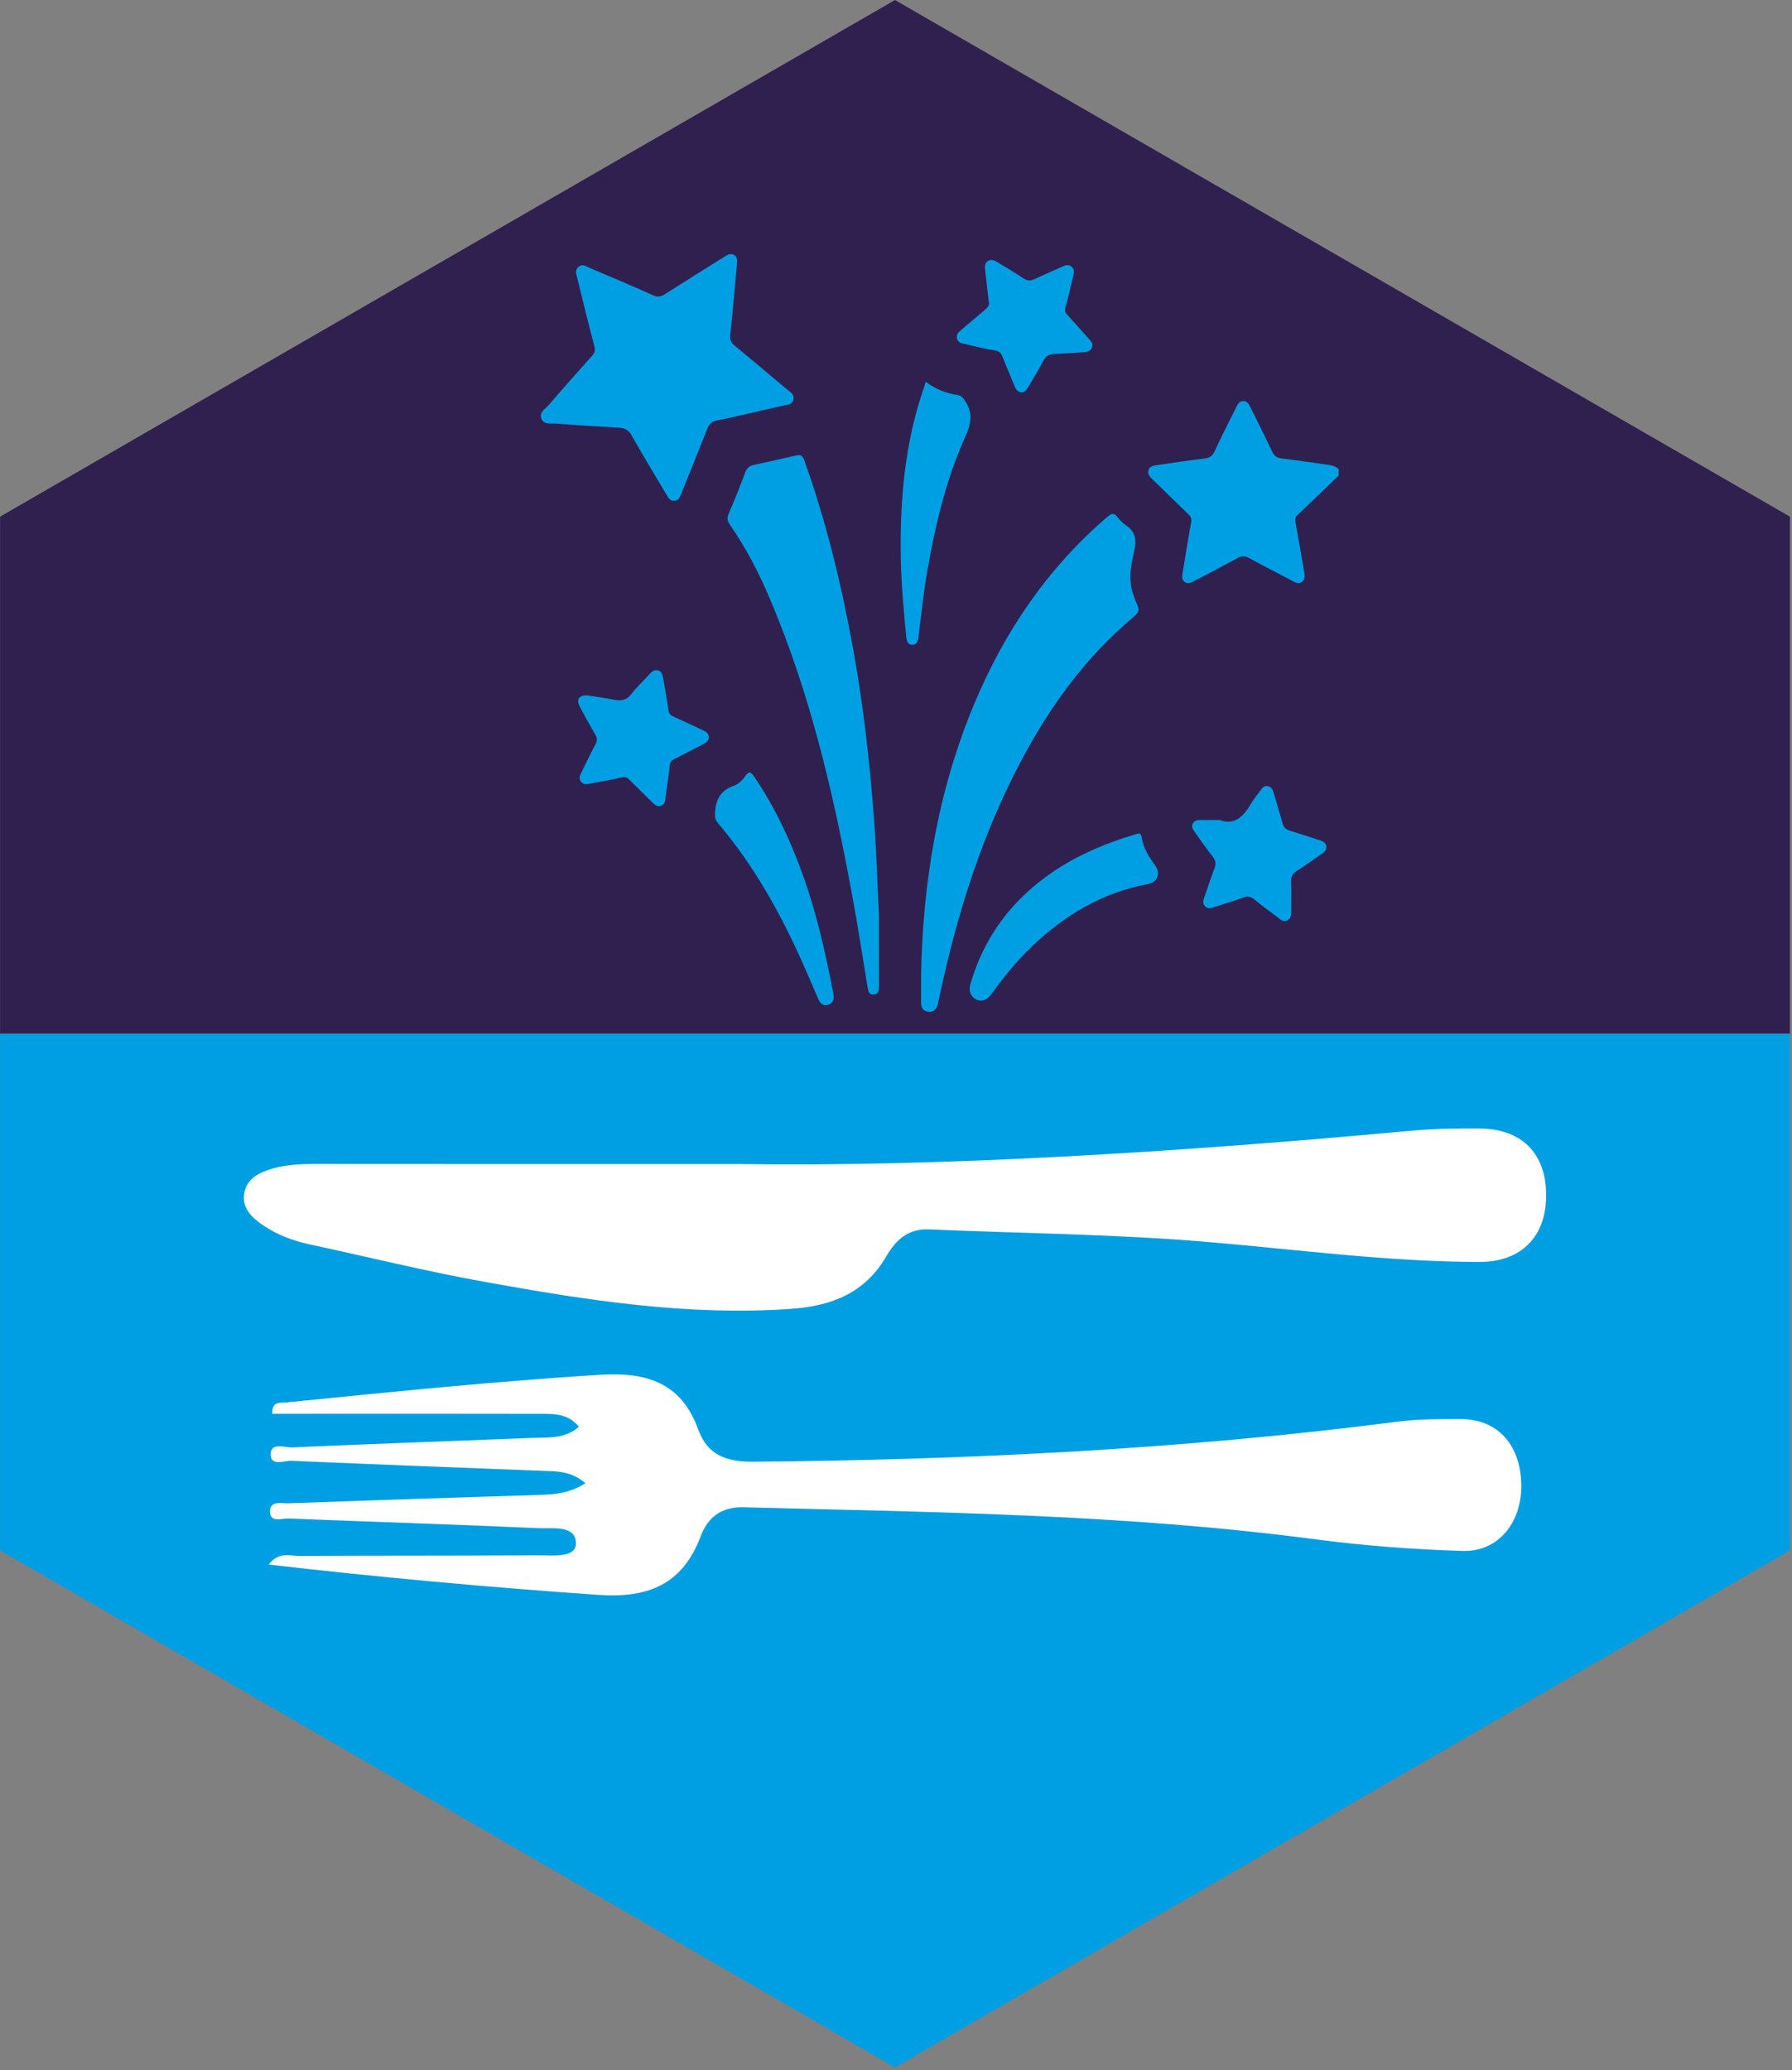 <?xml version="1.0" encoding="UTF-8" standalone="no"?>
<!DOCTYPE svg PUBLIC "-//W3C//DTD SVG 1.1//EN" "http://www.w3.org/Graphics/SVG/1.1/DTD/svg11.dtd">
<svg width="100%" height="100%" viewBox="0 0 213 246" version="1.1" xmlns="http://www.w3.org/2000/svg" xmlns:xlink="http://www.w3.org/1999/xlink" xml:space="preserve" xmlns:serif="http://www.serif.com/" style="fill-rule:evenodd;clip-rule:evenodd;stroke-linejoin:round;stroke-miterlimit:2;">
    <rect x="0" y="0" width="213" height="246" fill="#808080" stroke="none"/>
    <g transform="matrix(8.333,0,0,8.333,212.75,61.442)">
        <path d="M0,-0.006L0,7.367L-25.53,7.367L-25.53,-0.006L-12.765,-7.373L0,-0.006Z" style="fill:rgb(48,32,80);fill-rule:nonzero;"/>
    </g>
    <g transform="matrix(8.333,0,0,8.333,212.75,245.668)">
        <path d="M0,-14.74L0,-7.373L-12.765,0L-25.53,-7.373L-25.53,-14.74L0,-14.74Z" style="fill:rgb(0,159,227);fill-rule:nonzero;"/>
    </g>
    <g transform="matrix(8.333,0,0,8.333,87.758,152.176)">
        <path d="M0,-1.663C2.88,-1.62 6.248,-1.829 9.611,-2.139C9.927,-2.168 10.246,-2.171 10.564,-2.17C11.17,-2.169 11.52,-1.819 11.523,-1.225C11.527,-0.634 11.172,-0.267 10.578,-0.267C9.276,-0.267 7.985,-0.443 6.69,-0.552C5.365,-0.664 4.037,-0.674 2.71,-0.731C2.417,-0.743 2.239,-0.568 2.114,-0.352C1.812,0.173 1.335,0.36 0.769,0.401C-0.708,0.508 -2.156,0.281 -3.599,0.021C-4.441,-0.13 -5.273,-0.336 -6.109,-0.516C-6.341,-0.566 -6.562,-0.646 -6.759,-0.776C-6.922,-0.884 -7.083,-1.019 -7.048,-1.241C-7.014,-1.46 -6.83,-1.544 -6.637,-1.6C-6.435,-1.657 -6.229,-1.664 -6.021,-1.664C-4.18,-1.662 -2.339,-1.663 0,-1.663" style="fill:white;fill-rule:nonzero;"/>
    </g>
    <g transform="matrix(8.333,0,0,8.333,69.587,176.689)">
        <path d="M0,-0.053C-0.212,-0.235 -0.424,-0.222 -0.629,-0.23C-1.817,-0.278 -3.006,-0.32 -4.194,-0.373C-4.296,-0.378 -4.497,-0.285 -4.49,-0.473C-4.483,-0.639 -4.286,-0.559 -4.18,-0.564C-3.033,-0.615 -1.886,-0.654 -0.738,-0.7C-0.522,-0.708 -0.295,-0.684 -0.093,-0.858C-0.258,-1.061 -0.482,-1.042 -0.695,-1.043C-1.815,-1.046 -2.936,-1.044 -4.056,-1.044L-4.467,-1.044C-4.475,-1.228 -4.351,-1.196 -4.267,-1.205C-2.781,-1.354 -1.296,-1.505 0.195,-1.599C0.862,-1.642 1.363,-1.496 1.61,-0.817C1.739,-0.459 2.006,-0.357 2.391,-0.36C5.464,-0.386 8.527,-0.536 11.577,-0.93C11.877,-0.969 12.184,-0.968 12.488,-0.968C13.001,-0.966 13.327,-0.617 13.348,-0.062C13.37,0.493 13.029,0.929 12.512,0.913C11.808,0.891 11.103,0.838 10.405,0.746C7.697,0.389 4.973,0.36 2.25,0.29C1.934,0.282 1.742,0.441 1.645,0.7C1.384,1.393 0.896,1.589 0.18,1.539C-1.377,1.431 -2.93,1.29 -4.518,1.107C-4.375,0.918 -4.214,0.985 -4.079,0.984C-2.945,0.978 -1.81,0.982 -0.676,0.975C-0.477,0.974 -0.141,1.017 -0.136,0.811C-0.13,0.537 -0.472,0.598 -0.672,0.588C-1.861,0.534 -3.05,0.498 -4.238,0.45C-4.332,0.447 -4.5,0.517 -4.499,0.348C-4.499,0.189 -4.333,0.237 -4.235,0.233C-3.046,0.19 -1.857,0.151 -0.668,0.114C-0.448,0.107 -0.233,0.095 0,-0.053" style="fill:white;fill-rule:nonzero;"/>
    </g>
    <g transform="matrix(8.333,0,0,8.333,159.118,60.613)">
        <path d="M0,-0.493C-0.196,-0.304 -0.392,-0.115 -0.59,0.073C-0.626,0.107 -0.623,0.141 -0.615,0.183C-0.573,0.412 -0.532,0.64 -0.494,0.87C-0.486,0.922 -0.468,0.983 -0.524,1.023C-0.58,1.065 -0.628,1.026 -0.676,1.001C-0.879,0.895 -1.083,0.792 -1.282,0.681C-1.342,0.648 -1.385,0.652 -1.442,0.684C-1.646,0.796 -1.852,0.902 -2.058,1.01C-2.101,1.032 -2.145,1.059 -2.193,1.027C-2.245,0.992 -2.234,0.94 -2.225,0.887C-2.184,0.651 -2.15,0.414 -2.105,0.178C-2.094,0.12 -2.112,0.09 -2.148,0.055C-2.319,-0.109 -2.488,-0.276 -2.658,-0.441C-2.692,-0.475 -2.728,-0.508 -2.714,-0.565C-2.698,-0.63 -2.64,-0.634 -2.592,-0.641C-2.365,-0.675 -2.139,-0.708 -1.912,-0.736C-1.843,-0.745 -1.802,-0.768 -1.771,-0.836C-1.674,-1.046 -1.567,-1.252 -1.465,-1.46C-1.443,-1.505 -1.419,-1.552 -1.365,-1.555C-1.304,-1.558 -1.279,-1.508 -1.255,-1.46C-1.153,-1.252 -1.048,-1.045 -0.949,-0.834C-0.919,-0.769 -0.877,-0.744 -0.807,-0.736C-0.579,-0.708 -0.353,-0.674 -0.127,-0.642C-0.079,-0.635 -0.035,-0.617 0,-0.582L0,-0.493Z" style="fill:rgb(0,159,227);fill-rule:nonzero;"/>
    </g>
    <g transform="matrix(8.333,0,0,8.333,109.477,65.178)">
        <path d="M0,6.106C0.023,4.762 0.239,3.455 0.761,2.21C1.192,1.181 1.807,0.277 2.661,-0.454C2.719,-0.503 2.752,-0.51 2.8,-0.45C2.835,-0.406 2.874,-0.363 2.919,-0.333C3.067,-0.237 3.076,-0.11 3.038,0.049C2.986,0.264 2.952,0.484 3.043,0.7C3.049,0.714 3.052,0.729 3.058,0.742C3.127,0.898 3.125,0.896 2.989,1.012C2.399,1.515 1.938,2.123 1.557,2.793C0.957,3.849 0.579,4.988 0.311,6.168C0.287,6.275 0.266,6.384 0.24,6.492C0.223,6.562 0.187,6.616 0.102,6.605C0.018,6.594 -0.002,6.536 0,6.462C0.001,6.343 0,6.224 0,6.106" style="fill:rgb(0,159,227);fill-rule:nonzero;"/>
    </g>
    <g transform="matrix(8.333,0,0,8.333,87.582,58.144)">
        <path d="M0,-3.202C-0.029,-2.884 -0.057,-2.542 -0.094,-2.2C-0.101,-2.131 -0.086,-2.093 -0.034,-2.051C0.217,-1.845 0.466,-1.635 0.715,-1.425C0.762,-1.386 0.827,-1.353 0.806,-1.275C0.786,-1.203 0.719,-1.207 0.662,-1.194C0.346,-1.123 0.031,-1.046 -0.286,-0.981C-0.364,-0.965 -0.395,-0.929 -0.422,-0.862C-0.543,-0.554 -0.669,-0.248 -0.792,0.06C-0.812,0.109 -0.829,0.16 -0.892,0.164C-0.954,0.168 -0.978,0.119 -1.005,0.074C-1.17,-0.205 -1.339,-0.482 -1.499,-0.765C-1.542,-0.842 -1.593,-0.874 -1.678,-0.879C-1.977,-0.895 -2.276,-0.913 -2.575,-0.937C-2.65,-0.943 -2.755,-0.915 -2.789,-1.012C-2.821,-1.101 -2.73,-1.149 -2.682,-1.204C-2.479,-1.44 -2.272,-1.672 -2.065,-1.904C-2.028,-1.946 -2.016,-1.981 -2.032,-2.041C-2.117,-2.361 -2.195,-2.684 -2.274,-3.005C-2.288,-3.061 -2.317,-3.121 -2.261,-3.171C-2.203,-3.222 -2.151,-3.18 -2.098,-3.157C-1.797,-3.028 -1.494,-2.902 -1.196,-2.767C-1.129,-2.737 -1.084,-2.746 -1.027,-2.782C-0.744,-2.963 -0.459,-3.14 -0.175,-3.318C-0.132,-3.345 -0.09,-3.37 -0.041,-3.343C0.005,-3.319 0.009,-3.273 0,-3.202" style="fill:rgb(0,159,227);fill-rule:nonzero;"/>
    </g>
    <g transform="matrix(8.333,0,0,8.333,104.475,63.512)">
        <path d="M0,5.429L0,6.438C0,6.492 0.001,6.549 -0.067,6.559C-0.145,6.571 -0.154,6.507 -0.163,6.452C-0.227,6.066 -0.286,5.679 -0.355,5.295C-0.625,3.796 -0.96,2.315 -1.56,0.907C-1.716,0.541 -1.899,0.187 -2.127,-0.141C-2.164,-0.194 -2.169,-0.238 -2.142,-0.301C-2.058,-0.493 -1.981,-0.688 -1.908,-0.885C-1.885,-0.947 -1.848,-0.978 -1.785,-0.992C-1.584,-1.035 -1.382,-1.08 -1.181,-1.127C-1.115,-1.142 -1.089,-1.124 -1.065,-1.057C-0.756,-0.195 -0.541,0.691 -0.376,1.59C-0.228,2.391 -0.137,3.198 -0.074,4.008C-0.038,4.473 -0.025,4.939 0,5.429" style="fill:rgb(0,159,227);fill-rule:nonzero;"/>
    </g>
    <g transform="matrix(8.333,0,0,8.333,116.602,98.994)">
        <path d="M0,2.389C-0.12,2.384 -0.186,2.277 -0.152,2.156C0.031,1.524 0.392,1.016 0.921,0.627C1.311,0.34 1.749,0.152 2.211,0.015C2.258,0 2.283,0.003 2.292,0.058C2.315,0.212 2.395,0.34 2.485,0.463C2.568,0.575 2.517,0.702 2.382,0.727C1.733,0.848 1.192,1.169 0.722,1.621C0.511,1.824 0.325,2.049 0.155,2.288C0.115,2.344 0.067,2.387 0,2.389" style="fill:rgb(0,159,227);fill-rule:nonzero;"/>
    </g>
    <g transform="matrix(8.333,0,0,8.333,144.992,105.482)">
        <path d="M0,-0.965C0.21,-0.884 0.34,-1.018 0.448,-1.204C0.485,-1.267 0.534,-1.324 0.577,-1.384C0.604,-1.42 0.633,-1.459 0.684,-1.448C0.731,-1.438 0.754,-1.402 0.767,-1.355C0.808,-1.21 0.855,-1.066 0.894,-0.921C0.91,-0.861 0.941,-0.83 1,-0.812C1.141,-0.77 1.28,-0.722 1.42,-0.678C1.468,-0.663 1.511,-0.647 1.518,-0.588C1.524,-0.535 1.49,-0.508 1.452,-0.482C1.333,-0.4 1.218,-0.314 1.096,-0.238C1.034,-0.199 1.014,-0.155 1.016,-0.084C1.022,0.049 1.018,0.182 1.018,0.316C1.018,0.375 1.024,0.439 0.956,0.469C0.898,0.494 0.86,0.449 0.82,0.419C0.71,0.337 0.6,0.256 0.494,0.169C0.443,0.128 0.4,0.115 0.334,0.14C0.197,0.192 0.056,0.233 -0.084,0.278C-0.127,0.292 -0.172,0.306 -0.208,0.268C-0.247,0.228 -0.24,0.184 -0.221,0.135C-0.171,0 -0.131,-0.138 -0.078,-0.271C-0.052,-0.337 -0.056,-0.385 -0.101,-0.442C-0.191,-0.555 -0.272,-0.674 -0.356,-0.791C-0.383,-0.827 -0.409,-0.865 -0.387,-0.913C-0.362,-0.965 -0.313,-0.967 -0.263,-0.965C-0.186,-0.964 -0.108,-0.965 0,-0.965" style="fill:rgb(0,159,227);fill-rule:nonzero;"/>
    </g>
    <g transform="matrix(8.333,0,0,8.333,110.046,76.624)">
        <path d="M0,-3.751C0.14,-3.645 0.289,-3.587 0.452,-3.562C0.507,-3.554 0.532,-3.52 0.563,-3.473C0.679,-3.298 0.642,-3.145 0.561,-2.963C0.285,-2.352 0.135,-1.702 0.019,-1.044C-0.034,-0.738 -0.064,-0.429 -0.104,-0.122C-0.112,-0.065 -0.119,-0.002 -0.19,-0.001C-0.27,0 -0.275,-0.07 -0.281,-0.129C-0.316,-0.498 -0.35,-0.866 -0.357,-1.236C-0.37,-1.967 -0.316,-2.691 -0.113,-3.398C-0.08,-3.514 -0.039,-3.628 0,-3.751" style="fill:rgb(0,159,227);fill-rule:nonzero;"/>
    </g>
    <g transform="matrix(8.333,0,0,8.333,69.823,92.837)">
        <path d="M0,-1.225C0.117,-1.206 0.249,-1.189 0.379,-1.163C0.481,-1.143 0.559,-1.154 0.629,-1.246C0.706,-1.349 0.804,-1.437 0.891,-1.532C0.923,-1.567 0.957,-1.594 1.007,-1.581C1.058,-1.568 1.07,-1.523 1.078,-1.479C1.105,-1.326 1.134,-1.174 1.154,-1.02C1.161,-0.968 1.182,-0.943 1.226,-0.923C1.364,-0.861 1.5,-0.796 1.637,-0.732C1.681,-0.712 1.729,-0.69 1.732,-0.634C1.735,-0.572 1.684,-0.547 1.638,-0.523C1.507,-0.455 1.377,-0.385 1.245,-0.32C1.202,-0.299 1.179,-0.277 1.173,-0.223C1.159,-0.069 1.132,0.084 1.114,0.238C1.109,0.285 1.1,0.329 1.054,0.347C1.002,0.369 0.963,0.339 0.927,0.303C0.819,0.196 0.71,0.09 0.603,-0.017C0.571,-0.05 0.544,-0.068 0.489,-0.055C0.346,-0.02 0.2,0.002 0.055,0.03C0.004,0.04 -0.049,0.057 -0.089,0.009C-0.133,-0.044 -0.102,-0.095 -0.077,-0.145C-0.013,-0.273 0.048,-0.403 0.116,-0.53C0.142,-0.579 0.141,-0.616 0.113,-0.663C0.036,-0.797 -0.04,-0.932 -0.111,-1.069C-0.162,-1.168 -0.122,-1.228 0,-1.225" style="fill:rgb(0,159,227);fill-rule:nonzero;"/>
    </g>
    <g transform="matrix(8.333,0,0,8.333,117.514,41.561)">
        <path d="M0,-0.692C-0.018,-0.848 -0.033,-0.98 -0.047,-1.112C-0.053,-1.167 -0.067,-1.228 -0.011,-1.265C0.045,-1.301 0.094,-1.267 0.142,-1.238C0.258,-1.166 0.378,-1.1 0.489,-1.022C0.55,-0.979 0.599,-0.981 0.662,-1.011C0.791,-1.072 0.924,-1.127 1.054,-1.187C1.097,-1.206 1.137,-1.219 1.179,-1.188C1.226,-1.152 1.218,-1.103 1.207,-1.056C1.171,-0.906 1.138,-0.755 1.096,-0.606C1.082,-0.559 1.091,-0.532 1.121,-0.499C1.221,-0.39 1.319,-0.279 1.417,-0.169C1.454,-0.127 1.501,-0.087 1.471,-0.025C1.445,0.029 1.39,0.033 1.337,0.036C1.205,0.043 1.072,0.056 0.939,0.059C0.859,0.061 0.813,0.094 0.776,0.164C0.711,0.288 0.637,0.407 0.567,0.528C0.544,0.568 0.516,0.609 0.468,0.607C0.417,0.604 0.387,0.565 0.368,0.516C0.314,0.379 0.254,0.245 0.201,0.108C0.179,0.052 0.154,0.019 0.087,0.009C-0.051,-0.012 -0.187,-0.046 -0.323,-0.079C-0.374,-0.091 -0.438,-0.094 -0.452,-0.164C-0.465,-0.226 -0.42,-0.257 -0.381,-0.291C-0.279,-0.377 -0.18,-0.465 -0.076,-0.549C-0.02,-0.594 0.022,-0.638 0,-0.692" style="fill:rgb(0,159,227);fill-rule:nonzero;"/>
    </g>
    <g transform="matrix(8.333,0,0,8.333,99.094,92.624)">
        <path d="M0,3.097C0.003,3.158 -0.03,3.198 -0.083,3.214C-0.153,3.234 -0.194,3.19 -0.22,3.131C-0.292,2.966 -0.361,2.799 -0.435,2.635C-0.757,1.911 -1.139,1.223 -1.655,0.617C-1.694,0.571 -1.695,0.528 -1.692,0.469C-1.683,0.281 -1.608,0.154 -1.426,0.09C-1.361,0.066 -1.304,0.015 -1.265,-0.043C-1.202,-0.137 -1.174,-0.098 -1.126,-0.028C-0.838,0.396 -0.624,0.855 -0.45,1.334C-0.245,1.896 -0.115,2.478 -0.003,3.064C-0.001,3.075 -0.001,3.086 0,3.097" style="fill:rgb(0,159,227);fill-rule:nonzero;"/>
    </g>
</svg>

